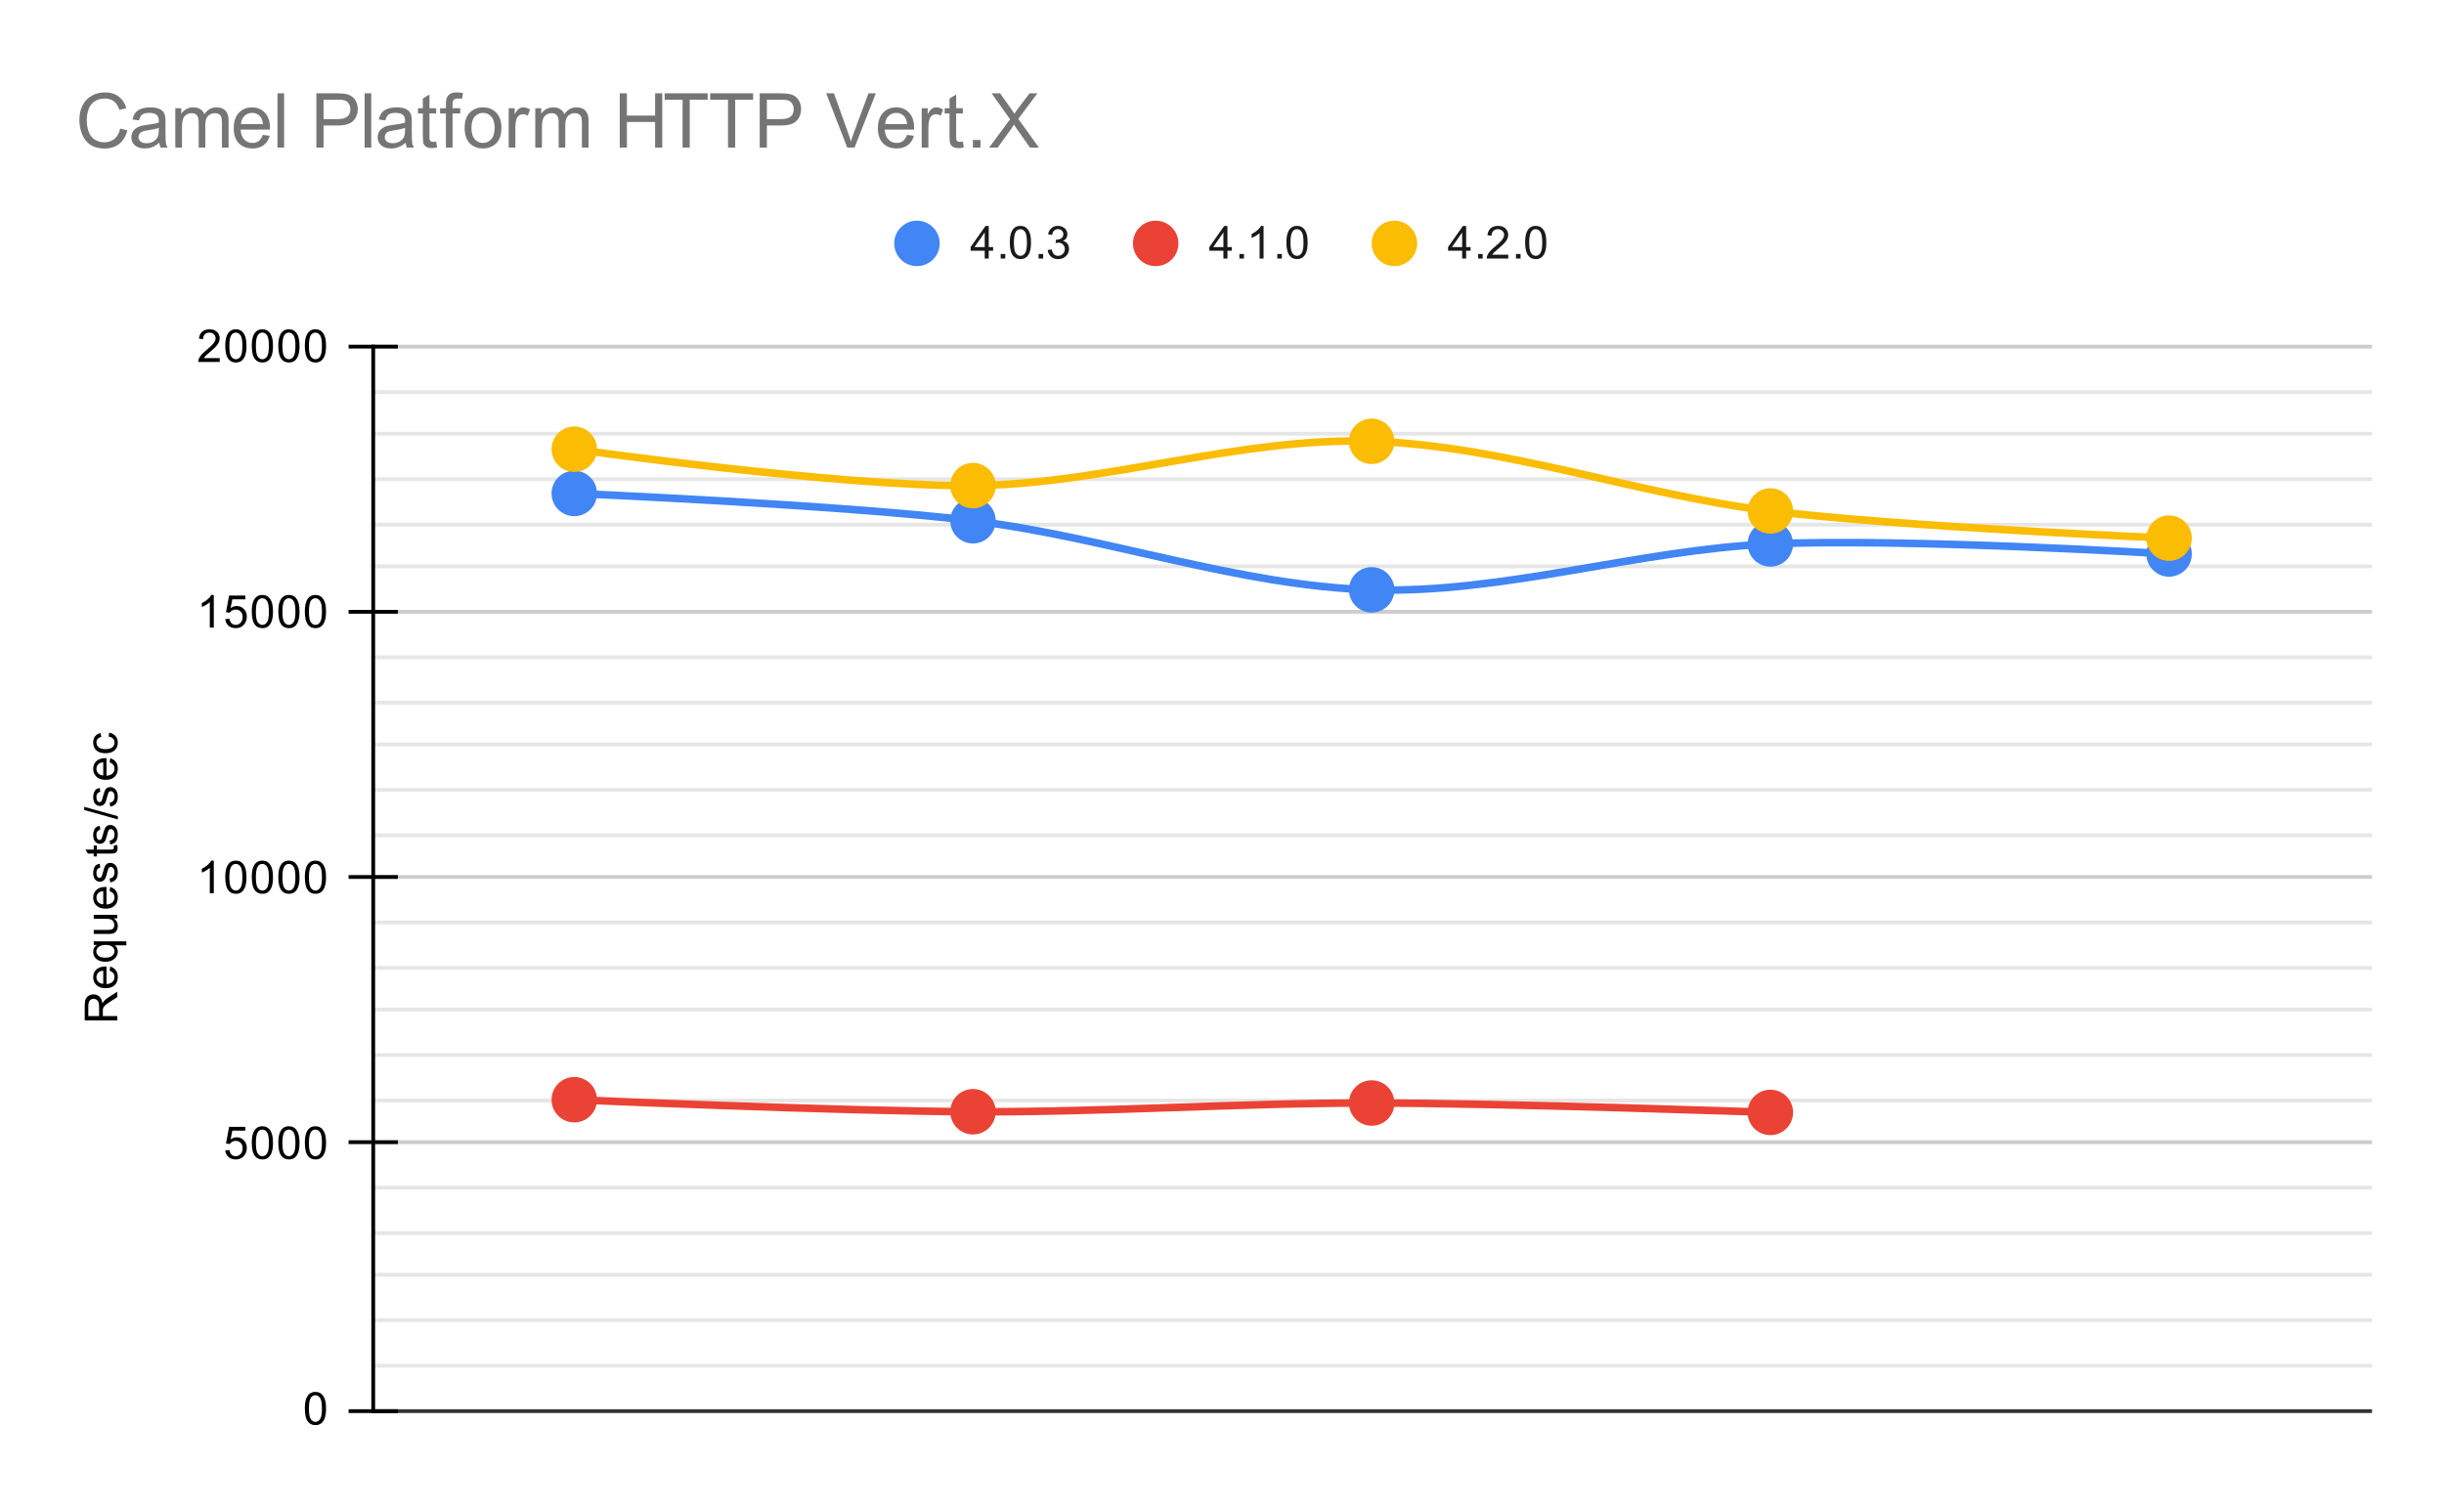 <svg version="1.1" viewBox="0.0 0.0 645.0 399.0" fill="none" stroke="none" stroke-linecap="square" stroke-miterlimit="10" width="645" height="399" xmlns:xlink="http://www.w3.org/1999/xlink" xmlns="http://www.w3.org/2000/svg"><path fill="#ffffff" d="M0 0L645.0 0L645.0 399.0L0 399.0L0 0Z" fill-rule="nonzero"/><path stroke="#333333" stroke-width="1.0" stroke-linecap="butt" d="M98.5 372.5L625.5 372.5" fill-rule="nonzero"/><path stroke="#cccccc" stroke-width="1.0" stroke-linecap="butt" d="M98.5 301.5L625.5 301.5" fill-rule="nonzero"/><path stroke="#cccccc" stroke-width="1.0" stroke-linecap="butt" d="M98.5 231.5L625.5 231.5" fill-rule="nonzero"/><path stroke="#cccccc" stroke-width="1.0" stroke-linecap="butt" d="M98.5 161.5L625.5 161.5" fill-rule="nonzero"/><path stroke="#cccccc" stroke-width="1.0" stroke-linecap="butt" d="M98.5 91.5L625.5 91.5" fill-rule="nonzero"/><path stroke="#e6e6e6" stroke-width="1.0" stroke-linecap="butt" d="M98.5 360.5L625.5 360.5" fill-rule="nonzero"/><path stroke="#e6e6e6" stroke-width="1.0" stroke-linecap="butt" d="M98.5 348.5L625.5 348.5" fill-rule="nonzero"/><path stroke="#e6e6e6" stroke-width="1.0" stroke-linecap="butt" d="M98.5 336.5L625.5 336.5" fill-rule="nonzero"/><path stroke="#e6e6e6" stroke-width="1.0" stroke-linecap="butt" d="M98.5 325.5L625.5 325.5" fill-rule="nonzero"/><path stroke="#e6e6e6" stroke-width="1.0" stroke-linecap="butt" d="M98.5 313.5L625.5 313.5" fill-rule="nonzero"/><path stroke="#e6e6e6" stroke-width="1.0" stroke-linecap="butt" d="M98.5 290.5L625.5 290.5" fill-rule="nonzero"/><path stroke="#e6e6e6" stroke-width="1.0" stroke-linecap="butt" d="M98.5 278.5L625.5 278.5" fill-rule="nonzero"/><path stroke="#e6e6e6" stroke-width="1.0" stroke-linecap="butt" d="M98.5 266.5L625.5 266.5" fill-rule="nonzero"/><path stroke="#e6e6e6" stroke-width="1.0" stroke-linecap="butt" d="M98.5 255.5L625.5 255.5" fill-rule="nonzero"/><path stroke="#e6e6e6" stroke-width="1.0" stroke-linecap="butt" d="M98.5 243.5L625.5 243.5" fill-rule="nonzero"/><path stroke="#e6e6e6" stroke-width="1.0" stroke-linecap="butt" d="M98.5 220.5L625.5 220.5" fill-rule="nonzero"/><path stroke="#e6e6e6" stroke-width="1.0" stroke-linecap="butt" d="M98.5 208.5L625.5 208.5" fill-rule="nonzero"/><path stroke="#e6e6e6" stroke-width="1.0" stroke-linecap="butt" d="M98.5 196.5L625.5 196.5" fill-rule="nonzero"/><path stroke="#e6e6e6" stroke-width="1.0" stroke-linecap="butt" d="M98.5 185.5L625.5 185.5" fill-rule="nonzero"/><path stroke="#e6e6e6" stroke-width="1.0" stroke-linecap="butt" d="M98.5 173.5L625.5 173.5" fill-rule="nonzero"/><path stroke="#e6e6e6" stroke-width="1.0" stroke-linecap="butt" d="M98.5 149.5L625.5 149.5" fill-rule="nonzero"/><path stroke="#e6e6e6" stroke-width="1.0" stroke-linecap="butt" d="M98.5 138.5L625.5 138.5" fill-rule="nonzero"/><path stroke="#e6e6e6" stroke-width="1.0" stroke-linecap="butt" d="M98.5 126.5L625.5 126.5" fill-rule="nonzero"/><path stroke="#e6e6e6" stroke-width="1.0" stroke-linecap="butt" d="M98.5 114.5L625.5 114.5" fill-rule="nonzero"/><path stroke="#e6e6e6" stroke-width="1.0" stroke-linecap="butt" d="M98.5 103.5L625.5 103.5" fill-rule="nonzero"/><path stroke="#000000" stroke-width="1.0" stroke-linecap="butt" d="M98.5 372.5L98.5 91.5" fill-rule="nonzero"/><clipPath id="id_0"><path d="M98.95 91.55L625.05 91.55L625.05 372.05L98.95 372.05L98.95 91.55Z" clip-rule="nonzero"/></clipPath><path stroke="#4285f4" stroke-width="2.0" stroke-linecap="butt" clip-path="url(#id_0)" d="M151.56 130.256C151.56 130.256 221.707 133.221 256.78 137.461C291.853 141.702 326.927 154.679 362.0 155.699C397.073 156.719 432.147 145.159 467.22 143.581C502.293 142.002 572.44 146.229 572.44 146.229" fill-rule="nonzero"/><path stroke="#ea4335" stroke-width="2.0" stroke-linecap="butt" clip-path="url(#id_0)" d="M151.56 290.293C151.56 290.293 221.707 293.321 256.78 293.466C291.853 293.612 326.927 291.135 362.0 291.165C397.073 291.195 467.22 293.647 467.22 293.647" fill-rule="nonzero"/><path stroke="#fbbc04" stroke-width="2.0" stroke-linecap="butt" clip-path="url(#id_0)" d="M151.56 118.579C151.56 118.579 221.707 128.53 256.78 128.182C291.853 127.834 326.927 115.375 362.0 116.491C397.073 117.607 432.147 130.617 467.22 134.878C502.293 139.139 572.44 142.058 572.44 142.058" fill-rule="nonzero"/><path fill="#4285f4" clip-path="url(#id_0)" d="M157.56 130.256C157.56 133.57 154.874 136.256 151.56 136.256C148.246 136.256 145.56 133.57 145.56 130.256C145.56 126.943 148.246 124.256 151.56 124.256C154.874 124.256 157.56 126.943 157.56 130.256Z" fill-rule="nonzero"/><path fill="#4285f4" clip-path="url(#id_0)" d="M262.78 137.461C262.78 140.775 260.094 143.461 256.78 143.461C253.466 143.461 250.78 140.775 250.78 137.461C250.78 134.147 253.466 131.461 256.78 131.461C260.094 131.461 262.78 134.147 262.78 137.461Z" fill-rule="nonzero"/><path fill="#4285f4" clip-path="url(#id_0)" d="M368.0 155.699C368.0 159.013 365.314 161.699 362.0 161.699C358.686 161.699 356.0 159.013 356.0 155.699C356.0 152.385 358.686 149.699 362.0 149.699C365.314 149.699 368.0 152.385 368.0 155.699Z" fill-rule="nonzero"/><path fill="#4285f4" clip-path="url(#id_0)" d="M473.22 143.581C473.22 146.894 470.534 149.581 467.22 149.581C463.906 149.581 461.22 146.894 461.22 143.581C461.22 140.267 463.906 137.581 467.22 137.581C470.534 137.581 473.22 140.267 473.22 143.581Z" fill-rule="nonzero"/><path fill="#4285f4" clip-path="url(#id_0)" d="M578.44 146.229C578.44 149.543 575.754 152.229 572.44 152.229C569.126 152.229 566.44 149.543 566.44 146.229C566.44 142.916 569.126 140.229 572.44 140.229C575.754 140.229 578.44 142.916 578.44 146.229Z" fill-rule="nonzero"/><path fill="#ea4335" clip-path="url(#id_0)" d="M157.56 290.293C157.56 293.607 154.874 296.293 151.56 296.293C148.246 296.293 145.56 293.607 145.56 290.293C145.56 286.98 148.246 284.293 151.56 284.293C154.874 284.293 157.56 286.98 157.56 290.293Z" fill-rule="nonzero"/><path fill="#ea4335" clip-path="url(#id_0)" d="M262.78 293.466C262.78 296.78 260.094 299.466 256.78 299.466C253.466 299.466 250.78 296.78 250.78 293.466C250.78 290.153 253.466 287.466 256.78 287.466C260.094 287.466 262.78 290.153 262.78 293.466Z" fill-rule="nonzero"/><path fill="#ea4335" clip-path="url(#id_0)" d="M368.0 291.165C368.0 294.478 365.314 297.165 362.0 297.165C358.686 297.165 356.0 294.478 356.0 291.165C356.0 287.851 358.686 285.165 362.0 285.165C365.314 285.165 368.0 287.851 368.0 291.165Z" fill-rule="nonzero"/><path fill="#ea4335" clip-path="url(#id_0)" d="M473.22 293.647C473.22 296.96 470.534 299.647 467.22 299.647C463.906 299.647 461.22 296.96 461.22 293.647C461.22 290.333 463.906 287.647 467.22 287.647C470.534 287.647 473.22 290.333 473.22 293.647Z" fill-rule="nonzero"/><path fill="#fbbc04" clip-path="url(#id_0)" d="M157.56 118.579C157.56 121.893 154.874 124.579 151.56 124.579C148.246 124.579 145.56 121.893 145.56 118.579C145.56 115.266 148.246 112.579 151.56 112.579C154.874 112.579 157.56 115.266 157.56 118.579Z" fill-rule="nonzero"/><path fill="#fbbc04" clip-path="url(#id_0)" d="M262.78 128.182C262.78 131.495 260.094 134.182 256.78 134.182C253.466 134.182 250.78 131.495 250.78 128.182C250.78 124.868 253.466 122.182 256.78 122.182C260.094 122.182 262.78 124.868 262.78 128.182Z" fill-rule="nonzero"/><path fill="#fbbc04" clip-path="url(#id_0)" d="M368.0 116.491C368.0 119.805 365.314 122.491 362.0 122.491C358.686 122.491 356.0 119.805 356.0 116.491C356.0 113.178 358.686 110.491 362.0 110.491C365.314 110.491 368.0 113.178 368.0 116.491Z" fill-rule="nonzero"/><path fill="#fbbc04" clip-path="url(#id_0)" d="M473.22 134.878C473.22 138.192 470.534 140.878 467.22 140.878C463.906 140.878 461.22 138.192 461.22 134.878C461.22 131.564 463.906 128.878 467.22 128.878C470.534 128.878 473.22 131.564 473.22 134.878Z" fill-rule="nonzero"/><path fill="#fbbc04" clip-path="url(#id_0)" d="M578.44 142.058C578.44 145.372 575.754 148.058 572.44 148.058C569.126 148.058 566.44 145.372 566.44 142.058C566.44 138.744 569.126 136.058 572.44 136.058C575.754 136.058 578.44 138.744 578.44 142.058Z" fill-rule="nonzero"/><path stroke="#000000" stroke-width="1.0" stroke-linecap="butt" d="M92.5 372.5L104.5 372.5" fill-rule="nonzero"/><path stroke="#000000" stroke-width="1.0" stroke-linecap="butt" d="M92.5 301.5L104.5 301.5" fill-rule="nonzero"/><path stroke="#000000" stroke-width="1.0" stroke-linecap="butt" d="M92.5 231.5L104.5 231.5" fill-rule="nonzero"/><path stroke="#000000" stroke-width="1.0" stroke-linecap="butt" d="M92.5 161.5L104.5 161.5" fill-rule="nonzero"/><path stroke="#000000" stroke-width="1.0" stroke-linecap="butt" d="M92.5 91.5L104.5 91.5" fill-rule="nonzero"/><path fill="#000000" d="M30.95 269.363L22.356 269.363L22.356 265.55Q22.356 264.394 22.591 263.8Q22.825 263.206 23.419 262.847Q23.997 262.488 24.7 262.488Q25.622 262.488 26.247 263.081Q26.872 263.675 27.044 264.909Q27.262 264.456 27.466 264.222Q27.919 263.722 28.606 263.284L30.95 261.784L30.95 263.222L29.169 264.347Q28.387 264.847 27.981 265.175Q27.575 265.488 27.419 265.753Q27.247 266.003 27.169 266.269Q27.137 266.456 27.137 266.894L27.137 268.222L30.95 268.222L30.95 269.363ZM26.153 268.222L26.153 265.769Q26.153 265.003 25.997 264.566Q25.825 264.113 25.481 263.894Q25.122 263.659 24.7 263.659Q24.091 263.659 23.7 264.113Q23.309 264.55 23.309 265.503L23.309 268.222L26.153 268.222ZM28.95 256.253L29.075 255.159Q30.028 255.409 30.559 256.113Q31.091 256.816 31.091 257.894Q31.091 259.253 30.247 260.066Q29.403 260.863 27.887 260.863Q26.325 260.863 25.466 260.05Q24.591 259.238 24.591 257.956Q24.591 256.706 25.434 255.925Q26.278 255.128 27.825 255.128Q27.919 255.128 28.106 255.128L28.106 259.769Q29.137 259.706 29.684 259.191Q30.216 258.675 30.216 257.894Q30.216 257.316 29.919 256.909Q29.606 256.488 28.95 256.253ZM27.247 259.706L27.247 256.238Q26.45 256.3 26.059 256.628Q25.45 257.144 25.45 257.941Q25.45 258.675 25.934 259.175Q26.419 259.659 27.247 259.706ZM33.341 249.534L30.294 249.534Q30.637 249.784 30.872 250.238Q31.091 250.675 31.091 251.175Q31.091 252.284 30.216 253.081Q29.325 253.878 27.778 253.878Q26.841 253.878 26.106 253.55Q25.356 253.222 24.981 252.613Q24.591 251.988 24.591 251.253Q24.591 250.097 25.559 249.441L24.731 249.441L24.731 248.488L33.341 248.488L33.341 249.534ZM27.825 252.8Q29.028 252.8 29.622 252.3Q30.216 251.784 30.216 251.081Q30.216 250.409 29.653 249.925Q29.075 249.441 27.919 249.441Q26.669 249.441 26.044 249.956Q25.419 250.456 25.419 251.159Q25.419 251.831 26.012 252.316Q26.591 252.8 27.825 252.8ZM30.95 242.425L30.028 242.425Q31.091 243.159 31.091 244.409Q31.091 244.956 30.887 245.441Q30.669 245.909 30.356 246.144Q30.028 246.378 29.559 246.472Q29.262 246.534 28.575 246.534L24.731 246.534L24.731 245.472L28.184 245.472Q28.997 245.472 29.294 245.409Q29.7 245.316 29.95 245.003Q30.184 244.675 30.184 244.191Q30.184 243.722 29.95 243.316Q29.7 242.894 29.278 242.722Q28.856 242.534 28.059 242.534L24.731 242.534L24.731 241.488L30.95 241.488L30.95 242.425ZM28.95 235.253L29.075 234.159Q30.028 234.409 30.559 235.113Q31.091 235.816 31.091 236.894Q31.091 238.253 30.247 239.066Q29.403 239.863 27.887 239.863Q26.325 239.863 25.466 239.05Q24.591 238.238 24.591 236.956Q24.591 235.706 25.434 234.925Q26.278 234.128 27.825 234.128Q27.919 234.128 28.106 234.128L28.106 238.769Q29.137 238.706 29.684 238.191Q30.216 237.675 30.216 236.894Q30.216 236.316 29.919 235.909Q29.606 235.488 28.95 235.253ZM27.247 238.706L27.247 235.238Q26.45 235.3 26.059 235.628Q25.45 236.144 25.45 236.941Q25.45 237.675 25.934 238.175Q26.419 238.659 27.247 238.706ZM29.091 232.925L28.934 231.894Q29.559 231.8 29.887 231.409Q30.216 231.003 30.216 230.269Q30.216 229.55 29.934 229.206Q29.637 228.847 29.231 228.847Q28.872 228.847 28.669 229.159Q28.528 229.378 28.309 230.238Q28.012 231.394 27.809 231.847Q27.591 232.284 27.216 232.519Q26.841 232.753 26.372 232.753Q25.966 232.753 25.606 232.566Q25.247 232.378 25.012 232.05Q24.841 231.8 24.716 231.378Q24.591 230.956 24.591 230.456Q24.591 229.738 24.809 229.191Q25.012 228.628 25.372 228.363Q25.731 228.097 26.325 228.003L26.466 229.034Q25.997 229.097 25.731 229.441Q25.45 229.769 25.45 230.394Q25.45 231.113 25.7 231.425Q25.934 231.738 26.262 231.738Q26.466 231.738 26.622 231.613Q26.794 231.472 26.903 231.206Q26.966 231.05 27.169 230.269Q27.481 229.144 27.669 228.706Q27.856 228.269 28.216 228.019Q28.575 227.769 29.122 227.769Q29.653 227.769 30.122 228.081Q30.575 228.378 30.841 228.956Q31.091 229.534 31.091 230.269Q31.091 231.488 30.591 232.128Q30.075 232.753 29.091 232.925ZM30.012 223.206L30.934 223.05Q31.028 223.503 31.028 223.847Q31.028 224.425 30.856 224.738Q30.669 225.05 30.372 225.191Q30.075 225.316 29.122 225.316L25.544 225.316L25.544 226.081L24.731 226.081L24.731 225.316L23.184 225.316L22.559 224.269L24.731 224.269L24.731 223.206L25.544 223.206L25.544 224.269L29.184 224.269Q29.637 224.269 29.762 224.222Q29.887 224.159 29.966 224.034Q30.044 223.909 30.044 223.675Q30.044 223.488 30.012 223.206ZM29.091 222.925L28.934 221.894Q29.559 221.8 29.887 221.409Q30.216 221.003 30.216 220.269Q30.216 219.55 29.934 219.206Q29.637 218.847 29.231 218.847Q28.872 218.847 28.669 219.159Q28.528 219.378 28.309 220.238Q28.012 221.394 27.809 221.847Q27.591 222.284 27.216 222.519Q26.841 222.753 26.372 222.753Q25.966 222.753 25.606 222.566Q25.247 222.378 25.012 222.05Q24.841 221.8 24.716 221.378Q24.591 220.956 24.591 220.456Q24.591 219.738 24.809 219.191Q25.012 218.628 25.372 218.363Q25.731 218.097 26.325 218.003L26.466 219.034Q25.997 219.097 25.731 219.441Q25.45 219.769 25.45 220.394Q25.45 221.113 25.7 221.425Q25.934 221.738 26.262 221.738Q26.466 221.738 26.622 221.613Q26.794 221.472 26.903 221.206Q26.966 221.05 27.169 220.269Q27.481 219.144 27.669 218.706Q27.856 218.269 28.216 218.019Q28.575 217.769 29.122 217.769Q29.653 217.769 30.122 218.081Q30.575 218.378 30.841 218.956Q31.091 219.534 31.091 220.269Q31.091 221.488 30.591 222.128Q30.075 222.753 29.091 222.925ZM31.091 216.3L22.216 213.816L22.216 212.972L31.091 215.456L31.091 216.3ZM29.091 212.925L28.934 211.894Q29.559 211.8 29.887 211.409Q30.216 211.003 30.216 210.269Q30.216 209.55 29.934 209.206Q29.637 208.847 29.231 208.847Q28.872 208.847 28.669 209.159Q28.528 209.378 28.309 210.238Q28.012 211.394 27.809 211.847Q27.591 212.284 27.216 212.519Q26.841 212.753 26.372 212.753Q25.966 212.753 25.606 212.566Q25.247 212.378 25.012 212.05Q24.841 211.8 24.716 211.378Q24.591 210.956 24.591 210.456Q24.591 209.738 24.809 209.191Q25.012 208.628 25.372 208.363Q25.731 208.097 26.325 208.003L26.466 209.034Q25.997 209.097 25.731 209.441Q25.45 209.769 25.45 210.394Q25.45 211.113 25.7 211.425Q25.934 211.738 26.262 211.738Q26.466 211.738 26.622 211.613Q26.794 211.472 26.903 211.206Q26.966 211.05 27.169 210.269Q27.481 209.144 27.669 208.706Q27.856 208.269 28.216 208.019Q28.575 207.769 29.122 207.769Q29.653 207.769 30.122 208.081Q30.575 208.378 30.841 208.956Q31.091 209.534 31.091 210.269Q31.091 211.488 30.591 212.128Q30.075 212.753 29.091 212.925ZM28.95 201.253L29.075 200.159Q30.028 200.409 30.559 201.113Q31.091 201.816 31.091 202.894Q31.091 204.253 30.247 205.066Q29.403 205.863 27.887 205.863Q26.325 205.863 25.466 205.05Q24.591 204.238 24.591 202.956Q24.591 201.706 25.434 200.925Q26.278 200.128 27.825 200.128Q27.919 200.128 28.106 200.128L28.106 204.769Q29.137 204.706 29.684 204.191Q30.216 203.675 30.216 202.894Q30.216 202.316 29.919 201.909Q29.606 201.488 28.95 201.253ZM27.247 204.706L27.247 201.238Q26.45 201.3 26.059 201.628Q25.45 202.144 25.45 202.941Q25.45 203.675 25.934 204.175Q26.419 204.659 27.247 204.706ZM28.669 194.441L28.809 193.409Q29.872 193.581 30.481 194.284Q31.091 194.988 31.091 196.003Q31.091 197.284 30.262 198.066Q29.419 198.831 27.856 198.831Q26.856 198.831 26.106 198.503Q25.341 198.159 24.966 197.488Q24.591 196.8 24.591 195.988Q24.591 194.988 25.106 194.347Q25.606 193.691 26.559 193.503L26.716 194.534Q26.091 194.675 25.778 195.05Q25.45 195.425 25.45 195.956Q25.45 196.753 26.028 197.253Q26.591 197.753 27.825 197.753Q29.091 197.753 29.653 197.269Q30.216 196.784 30.216 196.019Q30.216 195.394 29.841 194.988Q29.466 194.566 28.669 194.441Z" fill-rule="nonzero"/><path fill="#000000" d="M80.45 371.816Q80.45 370.284 80.763 369.363Q81.075 368.425 81.684 367.925Q82.309 367.425 83.247 367.425Q83.934 367.425 84.45 367.706Q84.981 367.988 85.325 368.519Q85.669 369.034 85.856 369.784Q86.044 370.534 86.044 371.816Q86.044 373.331 85.731 374.253Q85.434 375.175 84.809 375.691Q84.2 376.191 83.247 376.191Q82.013 376.191 81.294 375.3Q80.45 374.238 80.45 371.816ZM81.528 371.816Q81.528 373.925 82.028 374.628Q82.528 375.331 83.247 375.331Q83.981 375.331 84.466 374.628Q84.966 373.925 84.966 371.816Q84.966 369.691 84.466 369.003Q83.981 368.3 83.231 368.3Q82.513 368.3 82.075 368.909Q81.528 369.691 81.528 371.816Z" fill-rule="nonzero"/><path fill="#000000" d="M59.45 303.675L60.559 303.581Q60.684 304.394 61.122 304.8Q61.575 305.206 62.216 305.206Q62.966 305.206 63.497 304.628Q64.028 304.05 64.028 303.113Q64.028 302.206 63.513 301.691Q63.013 301.159 62.184 301.159Q61.684 301.159 61.263 301.394Q60.856 301.628 60.622 301.988L59.638 301.863L60.466 297.456L64.747 297.456L64.747 298.456L61.309 298.456L60.856 300.769Q61.622 300.222 62.466 300.222Q63.591 300.222 64.356 301.003Q65.138 301.784 65.138 303.019Q65.138 304.175 64.466 305.034Q63.638 306.066 62.216 306.066Q61.044 306.066 60.294 305.409Q59.559 304.753 59.45 303.675ZM66.45 301.691Q66.45 300.159 66.763 299.238Q67.075 298.3 67.684 297.8Q68.309 297.3 69.247 297.3Q69.934 297.3 70.45 297.581Q70.981 297.863 71.325 298.394Q71.669 298.909 71.856 299.659Q72.044 300.409 72.044 301.691Q72.044 303.206 71.731 304.128Q71.434 305.05 70.809 305.566Q70.2 306.066 69.247 306.066Q68.013 306.066 67.294 305.175Q66.45 304.113 66.45 301.691ZM67.528 301.691Q67.528 303.8 68.028 304.503Q68.528 305.206 69.247 305.206Q69.981 305.206 70.466 304.503Q70.966 303.8 70.966 301.691Q70.966 299.566 70.466 298.878Q69.981 298.175 69.231 298.175Q68.513 298.175 68.075 298.784Q67.528 299.566 67.528 301.691ZM73.45 301.691Q73.45 300.159 73.763 299.238Q74.075 298.3 74.684 297.8Q75.309 297.3 76.247 297.3Q76.934 297.3 77.45 297.581Q77.981 297.863 78.325 298.394Q78.669 298.909 78.856 299.659Q79.044 300.409 79.044 301.691Q79.044 303.206 78.731 304.128Q78.434 305.05 77.809 305.566Q77.2 306.066 76.247 306.066Q75.013 306.066 74.294 305.175Q73.45 304.113 73.45 301.691ZM74.528 301.691Q74.528 303.8 75.028 304.503Q75.528 305.206 76.247 305.206Q76.981 305.206 77.466 304.503Q77.966 303.8 77.966 301.691Q77.966 299.566 77.466 298.878Q76.981 298.175 76.231 298.175Q75.513 298.175 75.075 298.784Q74.528 299.566 74.528 301.691ZM80.45 301.691Q80.45 300.159 80.763 299.238Q81.075 298.3 81.684 297.8Q82.309 297.3 83.247 297.3Q83.934 297.3 84.45 297.581Q84.981 297.863 85.325 298.394Q85.669 298.909 85.856 299.659Q86.044 300.409 86.044 301.691Q86.044 303.206 85.731 304.128Q85.434 305.05 84.809 305.566Q84.2 306.066 83.247 306.066Q82.013 306.066 81.294 305.175Q80.45 304.113 80.45 301.691ZM81.528 301.691Q81.528 303.8 82.028 304.503Q82.528 305.206 83.247 305.206Q83.981 305.206 84.466 304.503Q84.966 303.8 84.966 301.691Q84.966 299.566 84.466 298.878Q83.981 298.175 83.231 298.175Q82.513 298.175 82.075 298.784Q81.528 299.566 81.528 301.691Z" fill-rule="nonzero"/><path fill="#000000" d="M56.419 235.8L55.372 235.8L55.372 229.081Q54.981 229.441 54.356 229.816Q53.747 230.175 53.263 230.347L53.263 229.331Q54.138 228.909 54.794 228.331Q55.466 227.738 55.747 227.175L56.419 227.175L56.419 235.8ZM59.45 231.566Q59.45 230.034 59.763 229.113Q60.075 228.175 60.684 227.675Q61.309 227.175 62.247 227.175Q62.934 227.175 63.45 227.456Q63.981 227.738 64.325 228.269Q64.669 228.784 64.856 229.534Q65.044 230.284 65.044 231.566Q65.044 233.081 64.731 234.003Q64.434 234.925 63.809 235.441Q63.2 235.941 62.247 235.941Q61.013 235.941 60.294 235.05Q59.45 233.988 59.45 231.566ZM60.528 231.566Q60.528 233.675 61.028 234.378Q61.528 235.081 62.247 235.081Q62.981 235.081 63.466 234.378Q63.966 233.675 63.966 231.566Q63.966 229.441 63.466 228.753Q62.981 228.05 62.231 228.05Q61.513 228.05 61.075 228.659Q60.528 229.441 60.528 231.566ZM66.45 231.566Q66.45 230.034 66.763 229.113Q67.075 228.175 67.684 227.675Q68.309 227.175 69.247 227.175Q69.934 227.175 70.45 227.456Q70.981 227.738 71.325 228.269Q71.669 228.784 71.856 229.534Q72.044 230.284 72.044 231.566Q72.044 233.081 71.731 234.003Q71.434 234.925 70.809 235.441Q70.2 235.941 69.247 235.941Q68.013 235.941 67.294 235.05Q66.45 233.988 66.45 231.566ZM67.528 231.566Q67.528 233.675 68.028 234.378Q68.528 235.081 69.247 235.081Q69.981 235.081 70.466 234.378Q70.966 233.675 70.966 231.566Q70.966 229.441 70.466 228.753Q69.981 228.05 69.231 228.05Q68.513 228.05 68.075 228.659Q67.528 229.441 67.528 231.566ZM73.45 231.566Q73.45 230.034 73.763 229.113Q74.075 228.175 74.684 227.675Q75.309 227.175 76.247 227.175Q76.934 227.175 77.45 227.456Q77.981 227.738 78.325 228.269Q78.669 228.784 78.856 229.534Q79.044 230.284 79.044 231.566Q79.044 233.081 78.731 234.003Q78.434 234.925 77.809 235.441Q77.2 235.941 76.247 235.941Q75.013 235.941 74.294 235.05Q73.45 233.988 73.45 231.566ZM74.528 231.566Q74.528 233.675 75.028 234.378Q75.528 235.081 76.247 235.081Q76.981 235.081 77.466 234.378Q77.966 233.675 77.966 231.566Q77.966 229.441 77.466 228.753Q76.981 228.05 76.231 228.05Q75.513 228.05 75.075 228.659Q74.528 229.441 74.528 231.566ZM80.45 231.566Q80.45 230.034 80.763 229.113Q81.075 228.175 81.684 227.675Q82.309 227.175 83.247 227.175Q83.934 227.175 84.45 227.456Q84.981 227.738 85.325 228.269Q85.669 228.784 85.856 229.534Q86.044 230.284 86.044 231.566Q86.044 233.081 85.731 234.003Q85.434 234.925 84.809 235.441Q84.2 235.941 83.247 235.941Q82.013 235.941 81.294 235.05Q80.45 233.988 80.45 231.566ZM81.528 231.566Q81.528 233.675 82.028 234.378Q82.528 235.081 83.247 235.081Q83.981 235.081 84.466 234.378Q84.966 233.675 84.966 231.566Q84.966 229.441 84.466 228.753Q83.981 228.05 83.231 228.05Q82.513 228.05 82.075 228.659Q81.528 229.441 81.528 231.566Z" fill-rule="nonzero"/><path fill="#000000" d="M56.419 165.675L55.372 165.675L55.372 158.956Q54.981 159.316 54.356 159.691Q53.747 160.05 53.263 160.222L53.263 159.206Q54.138 158.784 54.794 158.206Q55.466 157.613 55.747 157.05L56.419 157.05L56.419 165.675ZM59.45 163.425L60.559 163.331Q60.684 164.144 61.122 164.55Q61.575 164.956 62.216 164.956Q62.966 164.956 63.497 164.378Q64.028 163.8 64.028 162.863Q64.028 161.956 63.513 161.441Q63.013 160.909 62.184 160.909Q61.684 160.909 61.263 161.144Q60.856 161.378 60.622 161.738L59.638 161.613L60.466 157.206L64.747 157.206L64.747 158.206L61.309 158.206L60.856 160.519Q61.622 159.972 62.466 159.972Q63.591 159.972 64.356 160.753Q65.138 161.534 65.138 162.769Q65.138 163.925 64.466 164.784Q63.638 165.816 62.216 165.816Q61.044 165.816 60.294 165.159Q59.559 164.503 59.45 163.425ZM66.45 161.441Q66.45 159.909 66.763 158.988Q67.075 158.05 67.684 157.55Q68.309 157.05 69.247 157.05Q69.934 157.05 70.45 157.331Q70.981 157.613 71.325 158.144Q71.669 158.659 71.856 159.409Q72.044 160.159 72.044 161.441Q72.044 162.956 71.731 163.878Q71.434 164.8 70.809 165.316Q70.2 165.816 69.247 165.816Q68.013 165.816 67.294 164.925Q66.45 163.863 66.45 161.441ZM67.528 161.441Q67.528 163.55 68.028 164.253Q68.528 164.956 69.247 164.956Q69.981 164.956 70.466 164.253Q70.966 163.55 70.966 161.441Q70.966 159.316 70.466 158.628Q69.981 157.925 69.231 157.925Q68.513 157.925 68.075 158.534Q67.528 159.316 67.528 161.441ZM73.45 161.441Q73.45 159.909 73.763 158.988Q74.075 158.05 74.684 157.55Q75.309 157.05 76.247 157.05Q76.934 157.05 77.45 157.331Q77.981 157.613 78.325 158.144Q78.669 158.659 78.856 159.409Q79.044 160.159 79.044 161.441Q79.044 162.956 78.731 163.878Q78.434 164.8 77.809 165.316Q77.2 165.816 76.247 165.816Q75.013 165.816 74.294 164.925Q73.45 163.863 73.45 161.441ZM74.528 161.441Q74.528 163.55 75.028 164.253Q75.528 164.956 76.247 164.956Q76.981 164.956 77.466 164.253Q77.966 163.55 77.966 161.441Q77.966 159.316 77.466 158.628Q76.981 157.925 76.231 157.925Q75.513 157.925 75.075 158.534Q74.528 159.316 74.528 161.441ZM80.45 161.441Q80.45 159.909 80.763 158.988Q81.075 158.05 81.684 157.55Q82.309 157.05 83.247 157.05Q83.934 157.05 84.45 157.331Q84.981 157.613 85.325 158.144Q85.669 158.659 85.856 159.409Q86.044 160.159 86.044 161.441Q86.044 162.956 85.731 163.878Q85.434 164.8 84.809 165.316Q84.2 165.816 83.247 165.816Q82.013 165.816 81.294 164.925Q80.45 163.863 80.45 161.441ZM81.528 161.441Q81.528 163.55 82.028 164.253Q82.528 164.956 83.247 164.956Q83.981 164.956 84.466 164.253Q84.966 163.55 84.966 161.441Q84.966 159.316 84.466 158.628Q83.981 157.925 83.231 157.925Q82.513 157.925 82.075 158.534Q81.528 159.316 81.528 161.441Z" fill-rule="nonzero"/><path fill="#000000" d="M57.997 94.534L57.997 95.55L52.309 95.55Q52.309 95.175 52.434 94.816Q52.653 94.237 53.122 93.675Q53.606 93.112 54.513 92.378Q55.919 91.222 56.403 90.55Q56.903 89.878 56.903 89.284Q56.903 88.659 56.45 88.237Q55.997 87.8 55.278 87.8Q54.513 87.8 54.059 88.253Q53.606 88.706 53.591 89.519L52.513 89.409Q52.622 88.191 53.341 87.566Q54.075 86.925 55.309 86.925Q56.544 86.925 57.263 87.612Q57.981 88.3 57.981 89.316Q57.981 89.831 57.763 90.331Q57.559 90.816 57.059 91.378Q56.575 91.925 55.45 92.878Q54.497 93.675 54.216 93.972Q53.95 94.253 53.778 94.534L57.997 94.534ZM59.45 91.316Q59.45 89.784 59.763 88.862Q60.075 87.925 60.684 87.425Q61.309 86.925 62.247 86.925Q62.934 86.925 63.45 87.206Q63.981 87.487 64.325 88.019Q64.669 88.534 64.856 89.284Q65.044 90.034 65.044 91.316Q65.044 92.831 64.731 93.753Q64.434 94.675 63.809 95.191Q63.2 95.691 62.247 95.691Q61.013 95.691 60.294 94.8Q59.45 93.737 59.45 91.316ZM60.528 91.316Q60.528 93.425 61.028 94.128Q61.528 94.831 62.247 94.831Q62.981 94.831 63.466 94.128Q63.966 93.425 63.966 91.316Q63.966 89.191 63.466 88.503Q62.981 87.8 62.231 87.8Q61.513 87.8 61.075 88.409Q60.528 89.191 60.528 91.316ZM66.45 91.316Q66.45 89.784 66.763 88.862Q67.075 87.925 67.684 87.425Q68.309 86.925 69.247 86.925Q69.934 86.925 70.45 87.206Q70.981 87.487 71.325 88.019Q71.669 88.534 71.856 89.284Q72.044 90.034 72.044 91.316Q72.044 92.831 71.731 93.753Q71.434 94.675 70.809 95.191Q70.2 95.691 69.247 95.691Q68.013 95.691 67.294 94.8Q66.45 93.737 66.45 91.316ZM67.528 91.316Q67.528 93.425 68.028 94.128Q68.528 94.831 69.247 94.831Q69.981 94.831 70.466 94.128Q70.966 93.425 70.966 91.316Q70.966 89.191 70.466 88.503Q69.981 87.8 69.231 87.8Q68.513 87.8 68.075 88.409Q67.528 89.191 67.528 91.316ZM73.45 91.316Q73.45 89.784 73.763 88.862Q74.075 87.925 74.684 87.425Q75.309 86.925 76.247 86.925Q76.934 86.925 77.45 87.206Q77.981 87.487 78.325 88.019Q78.669 88.534 78.856 89.284Q79.044 90.034 79.044 91.316Q79.044 92.831 78.731 93.753Q78.434 94.675 77.809 95.191Q77.2 95.691 76.247 95.691Q75.013 95.691 74.294 94.8Q73.45 93.737 73.45 91.316ZM74.528 91.316Q74.528 93.425 75.028 94.128Q75.528 94.831 76.247 94.831Q76.981 94.831 77.466 94.128Q77.966 93.425 77.966 91.316Q77.966 89.191 77.466 88.503Q76.981 87.8 76.231 87.8Q75.513 87.8 75.075 88.409Q74.528 89.191 74.528 91.316ZM80.45 91.316Q80.45 89.784 80.763 88.862Q81.075 87.925 81.684 87.425Q82.309 86.925 83.247 86.925Q83.934 86.925 84.45 87.206Q84.981 87.487 85.325 88.019Q85.669 88.534 85.856 89.284Q86.044 90.034 86.044 91.316Q86.044 92.831 85.731 93.753Q85.434 94.675 84.809 95.191Q84.2 95.691 83.247 95.691Q82.013 95.691 81.294 94.8Q80.45 93.737 80.45 91.316ZM81.528 91.316Q81.528 93.425 82.028 94.128Q82.528 94.831 83.247 94.831Q83.981 94.831 84.466 94.128Q84.966 93.425 84.966 91.316Q84.966 89.191 84.466 88.503Q83.981 87.8 83.231 87.8Q82.513 87.8 82.075 88.409Q81.528 89.191 81.528 91.316Z" fill-rule="nonzero"/><path fill="#4285f4" d="M248.0 64.25C248.0 67.564 245.314 70.25 242.0 70.25C238.686 70.25 236.0 67.564 236.0 64.25C236.0 60.936 238.686 58.25 242.0 58.25C245.314 58.25 248.0 60.936 248.0 64.25Z" fill-rule="nonzero"/><path fill="#1a1a1a" d="M259.875 68.25L259.875 66.188L256.156 66.188L256.156 65.219L260.078 59.656L260.938 59.656L260.938 65.219L262.094 65.219L262.094 66.188L260.938 66.188L260.938 68.25L259.875 68.25ZM259.875 65.219L259.875 61.359L257.188 65.219L259.875 65.219ZM264.094 68.25L264.094 67.047L265.297 67.047L265.297 68.25L264.094 68.25ZM266.5 64.016Q266.5 62.484 266.812 61.562Q267.125 60.625 267.734 60.125Q268.359 59.625 269.297 59.625Q269.984 59.625 270.5 59.906Q271.031 60.188 271.375 60.719Q271.719 61.234 271.906 61.984Q272.094 62.734 272.094 64.016Q272.094 65.531 271.781 66.453Q271.484 67.375 270.859 67.891Q270.25 68.391 269.297 68.391Q268.062 68.391 267.344 67.5Q266.5 66.438 266.5 64.016ZM267.578 64.016Q267.578 66.125 268.078 66.828Q268.578 67.531 269.297 67.531Q270.031 67.531 270.516 66.828Q271.016 66.125 271.016 64.016Q271.016 61.891 270.516 61.203Q270.031 60.5 269.281 60.5Q268.562 60.5 268.125 61.109Q267.578 61.891 267.578 64.016ZM274.094 68.25L274.094 67.047L275.297 67.047L275.297 68.25L274.094 68.25ZM276.5 65.984L277.562 65.844Q277.734 66.734 278.172 67.141Q278.609 67.531 279.234 67.531Q279.984 67.531 280.5 67.016Q281.016 66.5 281.016 65.734Q281.016 65.016 280.531 64.547Q280.062 64.062 279.328 64.062Q279.031 64.062 278.578 64.188L278.703 63.25Q278.812 63.266 278.875 63.266Q279.547 63.266 280.078 62.922Q280.625 62.562 280.625 61.828Q280.625 61.25 280.234 60.875Q279.844 60.484 279.219 60.484Q278.609 60.484 278.188 60.875Q277.781 61.266 277.672 62.031L276.609 61.844Q276.797 60.797 277.484 60.219Q278.172 59.625 279.188 59.625Q279.891 59.625 280.484 59.938Q281.078 60.234 281.391 60.75Q281.703 61.266 281.703 61.859Q281.703 62.406 281.406 62.875Q281.109 63.328 280.531 63.594Q281.281 63.766 281.703 64.328Q282.125 64.875 282.125 65.719Q282.125 66.844 281.297 67.625Q280.484 68.406 279.234 68.406Q278.109 68.406 277.359 67.734Q276.609 67.047 276.5 65.984Z" fill-rule="nonzero"/><path fill="#ea4335" d="M311.0 64.25C311.0 67.564 308.314 70.25 305.0 70.25C301.686 70.25 299.0 67.564 299.0 64.25C299.0 60.936 301.686 58.25 305.0 58.25C308.314 58.25 311.0 60.936 311.0 64.25Z" fill-rule="nonzero"/><path fill="#1a1a1a" d="M322.875 68.25L322.875 66.188L319.156 66.188L319.156 65.219L323.078 59.656L323.938 59.656L323.938 65.219L325.094 65.219L325.094 66.188L323.938 66.188L323.938 68.25L322.875 68.25ZM322.875 65.219L322.875 61.359L320.188 65.219L322.875 65.219ZM327.094 68.25L327.094 67.047L328.297 67.047L328.297 68.25L327.094 68.25ZM333.469 68.25L332.422 68.25L332.422 61.531Q332.031 61.891 331.406 62.266Q330.797 62.625 330.312 62.797L330.312 61.781Q331.188 61.359 331.844 60.781Q332.516 60.188 332.797 59.625L333.469 59.625L333.469 68.25ZM337.094 68.25L337.094 67.047L338.297 67.047L338.297 68.25L337.094 68.25ZM339.5 64.016Q339.5 62.484 339.812 61.562Q340.125 60.625 340.734 60.125Q341.359 59.625 342.297 59.625Q342.984 59.625 343.5 59.906Q344.031 60.188 344.375 60.719Q344.719 61.234 344.906 61.984Q345.094 62.734 345.094 64.016Q345.094 65.531 344.781 66.453Q344.484 67.375 343.859 67.891Q343.25 68.391 342.297 68.391Q341.062 68.391 340.344 67.5Q339.5 66.438 339.5 64.016ZM340.578 64.016Q340.578 66.125 341.078 66.828Q341.578 67.531 342.297 67.531Q343.031 67.531 343.516 66.828Q344.016 66.125 344.016 64.016Q344.016 61.891 343.516 61.203Q343.031 60.5 342.281 60.5Q341.562 60.5 341.125 61.109Q340.578 61.891 340.578 64.016Z" fill-rule="nonzero"/><path fill="#fbbc04" d="M374.0 64.25C374.0 67.564 371.314 70.25 368.0 70.25C364.686 70.25 362.0 67.564 362.0 64.25C362.0 60.936 364.686 58.25 368.0 58.25C371.314 58.25 374.0 60.936 374.0 64.25Z" fill-rule="nonzero"/><path fill="#1a1a1a" d="M385.875 68.25L385.875 66.188L382.156 66.188L382.156 65.219L386.078 59.656L386.938 59.656L386.938 65.219L388.094 65.219L388.094 66.188L386.938 66.188L386.938 68.25L385.875 68.25ZM385.875 65.219L385.875 61.359L383.188 65.219L385.875 65.219ZM390.094 68.25L390.094 67.047L391.297 67.047L391.297 68.25L390.094 68.25ZM398.047 67.234L398.047 68.25L392.359 68.25Q392.359 67.875 392.484 67.516Q392.703 66.938 393.172 66.375Q393.656 65.812 394.562 65.078Q395.969 63.922 396.453 63.25Q396.953 62.578 396.953 61.984Q396.953 61.359 396.5 60.938Q396.047 60.5 395.328 60.5Q394.562 60.5 394.109 60.953Q393.656 61.406 393.641 62.219L392.562 62.109Q392.672 60.891 393.391 60.266Q394.125 59.625 395.359 59.625Q396.594 59.625 397.312 60.312Q398.031 61.0 398.031 62.016Q398.031 62.531 397.812 63.031Q397.609 63.516 397.109 64.078Q396.625 64.625 395.5 65.578Q394.547 66.375 394.266 66.672Q394.0 66.953 393.828 67.234L398.047 67.234ZM400.094 68.25L400.094 67.047L401.297 67.047L401.297 68.25L400.094 68.25ZM402.5 64.016Q402.5 62.484 402.812 61.562Q403.125 60.625 403.734 60.125Q404.359 59.625 405.297 59.625Q405.984 59.625 406.5 59.906Q407.031 60.188 407.375 60.719Q407.719 61.234 407.906 61.984Q408.094 62.734 408.094 64.016Q408.094 65.531 407.781 66.453Q407.484 67.375 406.859 67.891Q406.25 68.391 405.297 68.391Q404.062 68.391 403.344 67.5Q402.5 66.438 402.5 64.016ZM403.578 64.016Q403.578 66.125 404.078 66.828Q404.578 67.531 405.297 67.531Q406.031 67.531 406.516 66.828Q407.016 66.125 407.016 64.016Q407.016 61.891 406.516 61.203Q406.031 60.5 405.281 60.5Q404.562 60.5 404.125 61.109Q403.578 61.891 403.578 64.016Z" fill-rule="nonzero"/><path fill="#757575" d="M31.716 33.934L33.606 34.403Q33.013 36.747 31.466 37.981Q29.919 39.2 27.669 39.2Q25.356 39.2 23.903 38.263Q22.466 37.309 21.7 35.528Q20.95 33.731 20.95 31.684Q20.95 29.45 21.794 27.794Q22.653 26.122 24.231 25.262Q25.809 24.387 27.7 24.387Q29.856 24.387 31.309 25.481Q32.778 26.575 33.356 28.559L31.497 28.997Q30.997 27.434 30.044 26.731Q29.106 26.012 27.669 26.012Q26.012 26.012 24.903 26.809Q23.794 27.591 23.341 28.934Q22.903 30.262 22.903 31.669Q22.903 33.497 23.434 34.872Q23.966 36.231 25.091 36.903Q26.216 37.575 27.512 37.575Q29.106 37.575 30.216 36.653Q31.325 35.731 31.716 33.934ZM42.044 37.669Q41.059 38.497 40.153 38.841Q39.247 39.184 38.216 39.184Q36.513 39.184 35.591 38.356Q34.669 37.513 34.669 36.216Q34.669 35.45 35.013 34.825Q35.372 34.2 35.934 33.825Q36.497 33.434 37.2 33.231Q37.716 33.106 38.763 32.966Q40.888 32.716 41.888 32.372Q41.903 32.013 41.903 31.903Q41.903 30.841 41.403 30.387Q40.731 29.794 39.403 29.794Q38.153 29.794 37.559 30.231Q36.981 30.669 36.7 31.778L34.981 31.544Q35.216 30.434 35.747 29.762Q36.278 29.075 37.294 28.716Q38.309 28.341 39.653 28.341Q40.981 28.341 41.809 28.653Q42.638 28.966 43.028 29.45Q43.419 29.919 43.575 30.637Q43.669 31.091 43.669 32.263L43.669 34.606Q43.669 37.059 43.778 37.716Q43.888 38.356 44.231 38.95L42.388 38.95Q42.122 38.403 42.044 37.669ZM41.888 33.747Q40.934 34.138 39.013 34.403Q37.934 34.559 37.481 34.763Q37.044 34.95 36.794 35.325Q36.544 35.7 36.544 36.169Q36.544 36.872 37.075 37.341Q37.606 37.809 38.638 37.809Q39.653 37.809 40.434 37.372Q41.231 36.919 41.606 36.153Q41.888 35.544 41.888 34.388L41.888 33.747ZM46.263 38.95L46.263 28.575L47.841 28.575L47.841 30.028Q48.325 29.278 49.138 28.809Q49.95 28.341 50.981 28.341Q52.138 28.341 52.872 28.825Q53.606 29.294 53.919 30.153Q55.153 28.341 57.122 28.341Q58.669 28.341 59.497 29.2Q60.325 30.059 60.325 31.825L60.325 38.95L58.575 38.95L58.575 32.419Q58.575 31.356 58.403 30.903Q58.231 30.434 57.778 30.153Q57.341 29.872 56.731 29.872Q55.638 29.872 54.903 30.606Q54.184 31.325 54.184 32.919L54.184 38.95L52.434 38.95L52.434 32.216Q52.434 31.044 51.997 30.466Q51.575 29.872 50.591 29.872Q49.856 29.872 49.216 30.262Q48.591 30.653 48.309 31.403Q48.028 32.153 48.028 33.575L48.028 38.95L46.263 38.95ZM69.372 35.606L71.184 35.841Q70.763 37.419 69.591 38.309Q68.434 39.184 66.622 39.184Q64.356 39.184 63.013 37.794Q61.684 36.388 61.684 33.856Q61.684 31.231 63.028 29.794Q64.372 28.341 66.528 28.341Q68.606 28.341 69.919 29.762Q71.247 31.169 71.247 33.747Q71.247 33.903 71.231 34.216L63.497 34.216Q63.591 35.919 64.466 36.825Q65.341 37.731 66.638 37.731Q67.606 37.731 68.278 37.231Q68.966 36.716 69.372 35.606ZM63.591 32.763L69.388 32.763Q69.278 31.466 68.731 30.809Q67.888 29.794 66.544 29.794Q65.341 29.794 64.513 30.606Q63.684 31.403 63.591 32.763ZM73.231 38.95L73.231 24.637L74.981 24.637L74.981 38.95L73.231 38.95ZM83.497 38.95L83.497 24.637L88.888 24.637Q90.325 24.637 91.075 24.762Q92.122 24.95 92.841 25.45Q93.559 25.934 93.981 26.825Q94.419 27.716 94.419 28.778Q94.419 30.606 93.247 31.872Q92.091 33.122 89.059 33.122L85.388 33.122L85.388 38.95L83.497 38.95ZM85.388 31.434L89.091 31.434Q90.919 31.434 91.684 30.762Q92.466 30.075 92.466 28.825Q92.466 27.934 92.013 27.294Q91.559 26.653 90.825 26.45Q90.341 26.325 89.044 26.325L85.388 26.325L85.388 31.434ZM96.231 38.95L96.231 24.637L97.981 24.637L97.981 38.95L96.231 38.95ZM107.044 37.669Q106.059 38.497 105.153 38.841Q104.247 39.184 103.216 39.184Q101.513 39.184 100.591 38.356Q99.669 37.513 99.669 36.216Q99.669 35.45 100.013 34.825Q100.372 34.2 100.934 33.825Q101.497 33.434 102.2 33.231Q102.716 33.106 103.763 32.966Q105.888 32.716 106.888 32.372Q106.903 32.013 106.903 31.903Q106.903 30.841 106.403 30.387Q105.731 29.794 104.403 29.794Q103.153 29.794 102.559 30.231Q101.981 30.669 101.7 31.778L99.981 31.544Q100.216 30.434 100.747 29.762Q101.278 29.075 102.294 28.716Q103.309 28.341 104.653 28.341Q105.981 28.341 106.809 28.653Q107.638 28.966 108.028 29.45Q108.419 29.919 108.575 30.637Q108.669 31.091 108.669 32.263L108.669 34.606Q108.669 37.059 108.778 37.716Q108.888 38.356 109.231 38.95L107.388 38.95Q107.122 38.403 107.044 37.669ZM106.888 33.747Q105.934 34.138 104.013 34.403Q102.934 34.559 102.481 34.763Q102.044 34.95 101.794 35.325Q101.544 35.7 101.544 36.169Q101.544 36.872 102.075 37.341Q102.606 37.809 103.638 37.809Q104.653 37.809 105.434 37.372Q106.231 36.919 106.606 36.153Q106.888 35.544 106.888 34.388L106.888 33.747ZM115.106 37.372L115.356 38.934Q114.622 39.091 114.028 39.091Q113.075 39.091 112.544 38.794Q112.028 38.481 111.809 37.997Q111.591 37.497 111.591 35.919L111.591 29.95L110.309 29.95L110.309 28.575L111.591 28.575L111.591 26.012L113.341 24.95L113.341 28.575L115.106 28.575L115.106 29.95L113.341 29.95L113.341 36.013Q113.341 36.763 113.434 36.981Q113.528 37.184 113.731 37.325Q113.95 37.45 114.341 37.45Q114.622 37.45 115.106 37.372ZM117.684 38.95L117.684 29.95L116.138 29.95L116.138 28.575L117.684 28.575L117.684 27.481Q117.684 26.434 117.872 25.919Q118.122 25.231 118.763 24.809Q119.403 24.387 120.559 24.387Q121.309 24.387 122.2 24.559L121.934 26.091Q121.388 25.997 120.903 25.997Q120.106 25.997 119.763 26.341Q119.434 26.684 119.434 27.622L119.434 28.575L121.466 28.575L121.466 29.95L119.434 29.95L119.434 38.95L117.684 38.95ZM122.622 33.763Q122.622 30.887 124.216 29.497Q125.559 28.341 127.481 28.341Q129.622 28.341 130.966 29.747Q132.325 31.153 132.325 33.622Q132.325 35.622 131.731 36.778Q131.137 37.919 129.981 38.559Q128.841 39.184 127.481 39.184Q125.294 39.184 123.95 37.794Q122.622 36.388 122.622 33.763ZM124.419 33.763Q124.419 35.763 125.278 36.747Q126.153 37.731 127.481 37.731Q128.794 37.731 129.653 36.747Q130.528 35.747 130.528 33.7Q130.528 31.778 129.653 30.794Q128.778 29.794 127.481 29.794Q126.153 29.794 125.278 30.794Q124.419 31.778 124.419 33.763ZM134.247 38.95L134.247 28.575L135.825 28.575L135.825 30.153Q136.434 29.044 136.95 28.7Q137.466 28.341 138.075 28.341Q138.966 28.341 139.887 28.903L139.278 30.544Q138.637 30.153 137.997 30.153Q137.419 30.153 136.95 30.512Q136.497 30.856 136.294 31.466Q136.012 32.403 136.012 33.513L136.012 38.95L134.247 38.95ZM141.262 38.95L141.262 28.575L142.841 28.575L142.841 30.028Q143.325 29.278 144.137 28.809Q144.95 28.341 145.981 28.341Q147.137 28.341 147.872 28.825Q148.606 29.294 148.919 30.153Q150.153 28.341 152.122 28.341Q153.669 28.341 154.497 29.2Q155.325 30.059 155.325 31.825L155.325 38.95L153.575 38.95L153.575 32.419Q153.575 31.356 153.403 30.903Q153.231 30.434 152.778 30.153Q152.341 29.872 151.731 29.872Q150.637 29.872 149.903 30.606Q149.184 31.325 149.184 32.919L149.184 38.95L147.434 38.95L147.434 32.216Q147.434 31.044 146.997 30.466Q146.575 29.872 145.591 29.872Q144.856 29.872 144.216 30.262Q143.591 30.653 143.309 31.403Q143.028 32.153 143.028 33.575L143.028 38.95L141.262 38.95ZM163.559 38.95L163.559 24.637L165.45 24.637L165.45 30.512L172.887 30.512L172.887 24.637L174.778 24.637L174.778 38.95L172.887 38.95L172.887 32.2L165.45 32.2L165.45 38.95L163.559 38.95ZM180.137 38.95L180.137 26.325L175.419 26.325L175.419 24.637L186.762 24.637L186.762 26.325L182.028 26.325L182.028 38.95L180.137 38.95ZM192.137 38.95L192.137 26.325L187.419 26.325L187.419 24.637L198.762 24.637L198.762 26.325L194.028 26.325L194.028 38.95L192.137 38.95ZM200.497 38.95L200.497 24.637L205.887 24.637Q207.325 24.637 208.075 24.762Q209.122 24.95 209.841 25.45Q210.559 25.934 210.981 26.825Q211.419 27.716 211.419 28.778Q211.419 30.606 210.247 31.872Q209.091 33.122 206.059 33.122L202.387 33.122L202.387 38.95L200.497 38.95ZM202.387 31.434L206.091 31.434Q207.919 31.434 208.684 30.762Q209.466 30.075 209.466 28.825Q209.466 27.934 209.012 27.294Q208.559 26.653 207.825 26.45Q207.341 26.325 206.044 26.325L202.387 26.325L202.387 31.434ZM223.591 38.95L218.044 24.637L220.091 24.637L223.809 35.028Q224.262 36.278 224.559 37.372Q224.887 36.2 225.341 35.028L229.2 24.637L231.137 24.637L225.528 38.95L223.591 38.95ZM239.372 35.606L241.184 35.841Q240.762 37.419 239.591 38.309Q238.434 39.184 236.622 39.184Q234.356 39.184 233.012 37.794Q231.684 36.388 231.684 33.856Q231.684 31.231 233.028 29.794Q234.372 28.341 236.528 28.341Q238.606 28.341 239.919 29.762Q241.247 31.169 241.247 33.747Q241.247 33.903 241.231 34.216L233.497 34.216Q233.591 35.919 234.466 36.825Q235.341 37.731 236.637 37.731Q237.606 37.731 238.278 37.231Q238.966 36.716 239.372 35.606ZM233.591 32.763L239.387 32.763Q239.278 31.466 238.731 30.809Q237.887 29.794 236.544 29.794Q235.341 29.794 234.512 30.606Q233.684 31.403 233.591 32.763ZM243.247 38.95L243.247 28.575L244.825 28.575L244.825 30.153Q245.434 29.044 245.95 28.7Q246.466 28.341 247.075 28.341Q247.966 28.341 248.887 28.903L248.278 30.544Q247.637 30.153 246.997 30.153Q246.419 30.153 245.95 30.512Q245.497 30.856 245.294 31.466Q245.012 32.403 245.012 33.513L245.012 38.95L243.247 38.95ZM254.106 37.372L254.356 38.934Q253.622 39.091 253.028 39.091Q252.075 39.091 251.544 38.794Q251.028 38.481 250.809 37.997Q250.591 37.497 250.591 35.919L250.591 29.95L249.309 29.95L249.309 28.575L250.591 28.575L250.591 26.012L252.341 24.95L252.341 28.575L254.106 28.575L254.106 29.95L252.341 29.95L252.341 36.013Q252.341 36.763 252.434 36.981Q252.528 37.184 252.731 37.325Q252.95 37.45 253.341 37.45Q253.622 37.45 254.106 37.372ZM256.762 38.95L256.762 36.95L258.762 36.95L258.762 38.95L256.762 38.95ZM261.044 38.95L266.575 31.481L261.7 24.637L263.95 24.637L266.544 28.309Q267.356 29.45 267.7 30.059Q268.184 29.278 268.825 28.434L271.716 24.637L273.778 24.637L268.747 31.387L274.169 38.95L271.825 38.95L268.216 33.841Q267.919 33.403 267.591 32.888Q267.106 33.669 266.903 33.966L263.309 38.95L261.044 38.95Z" fill-rule="nonzero"/></svg>